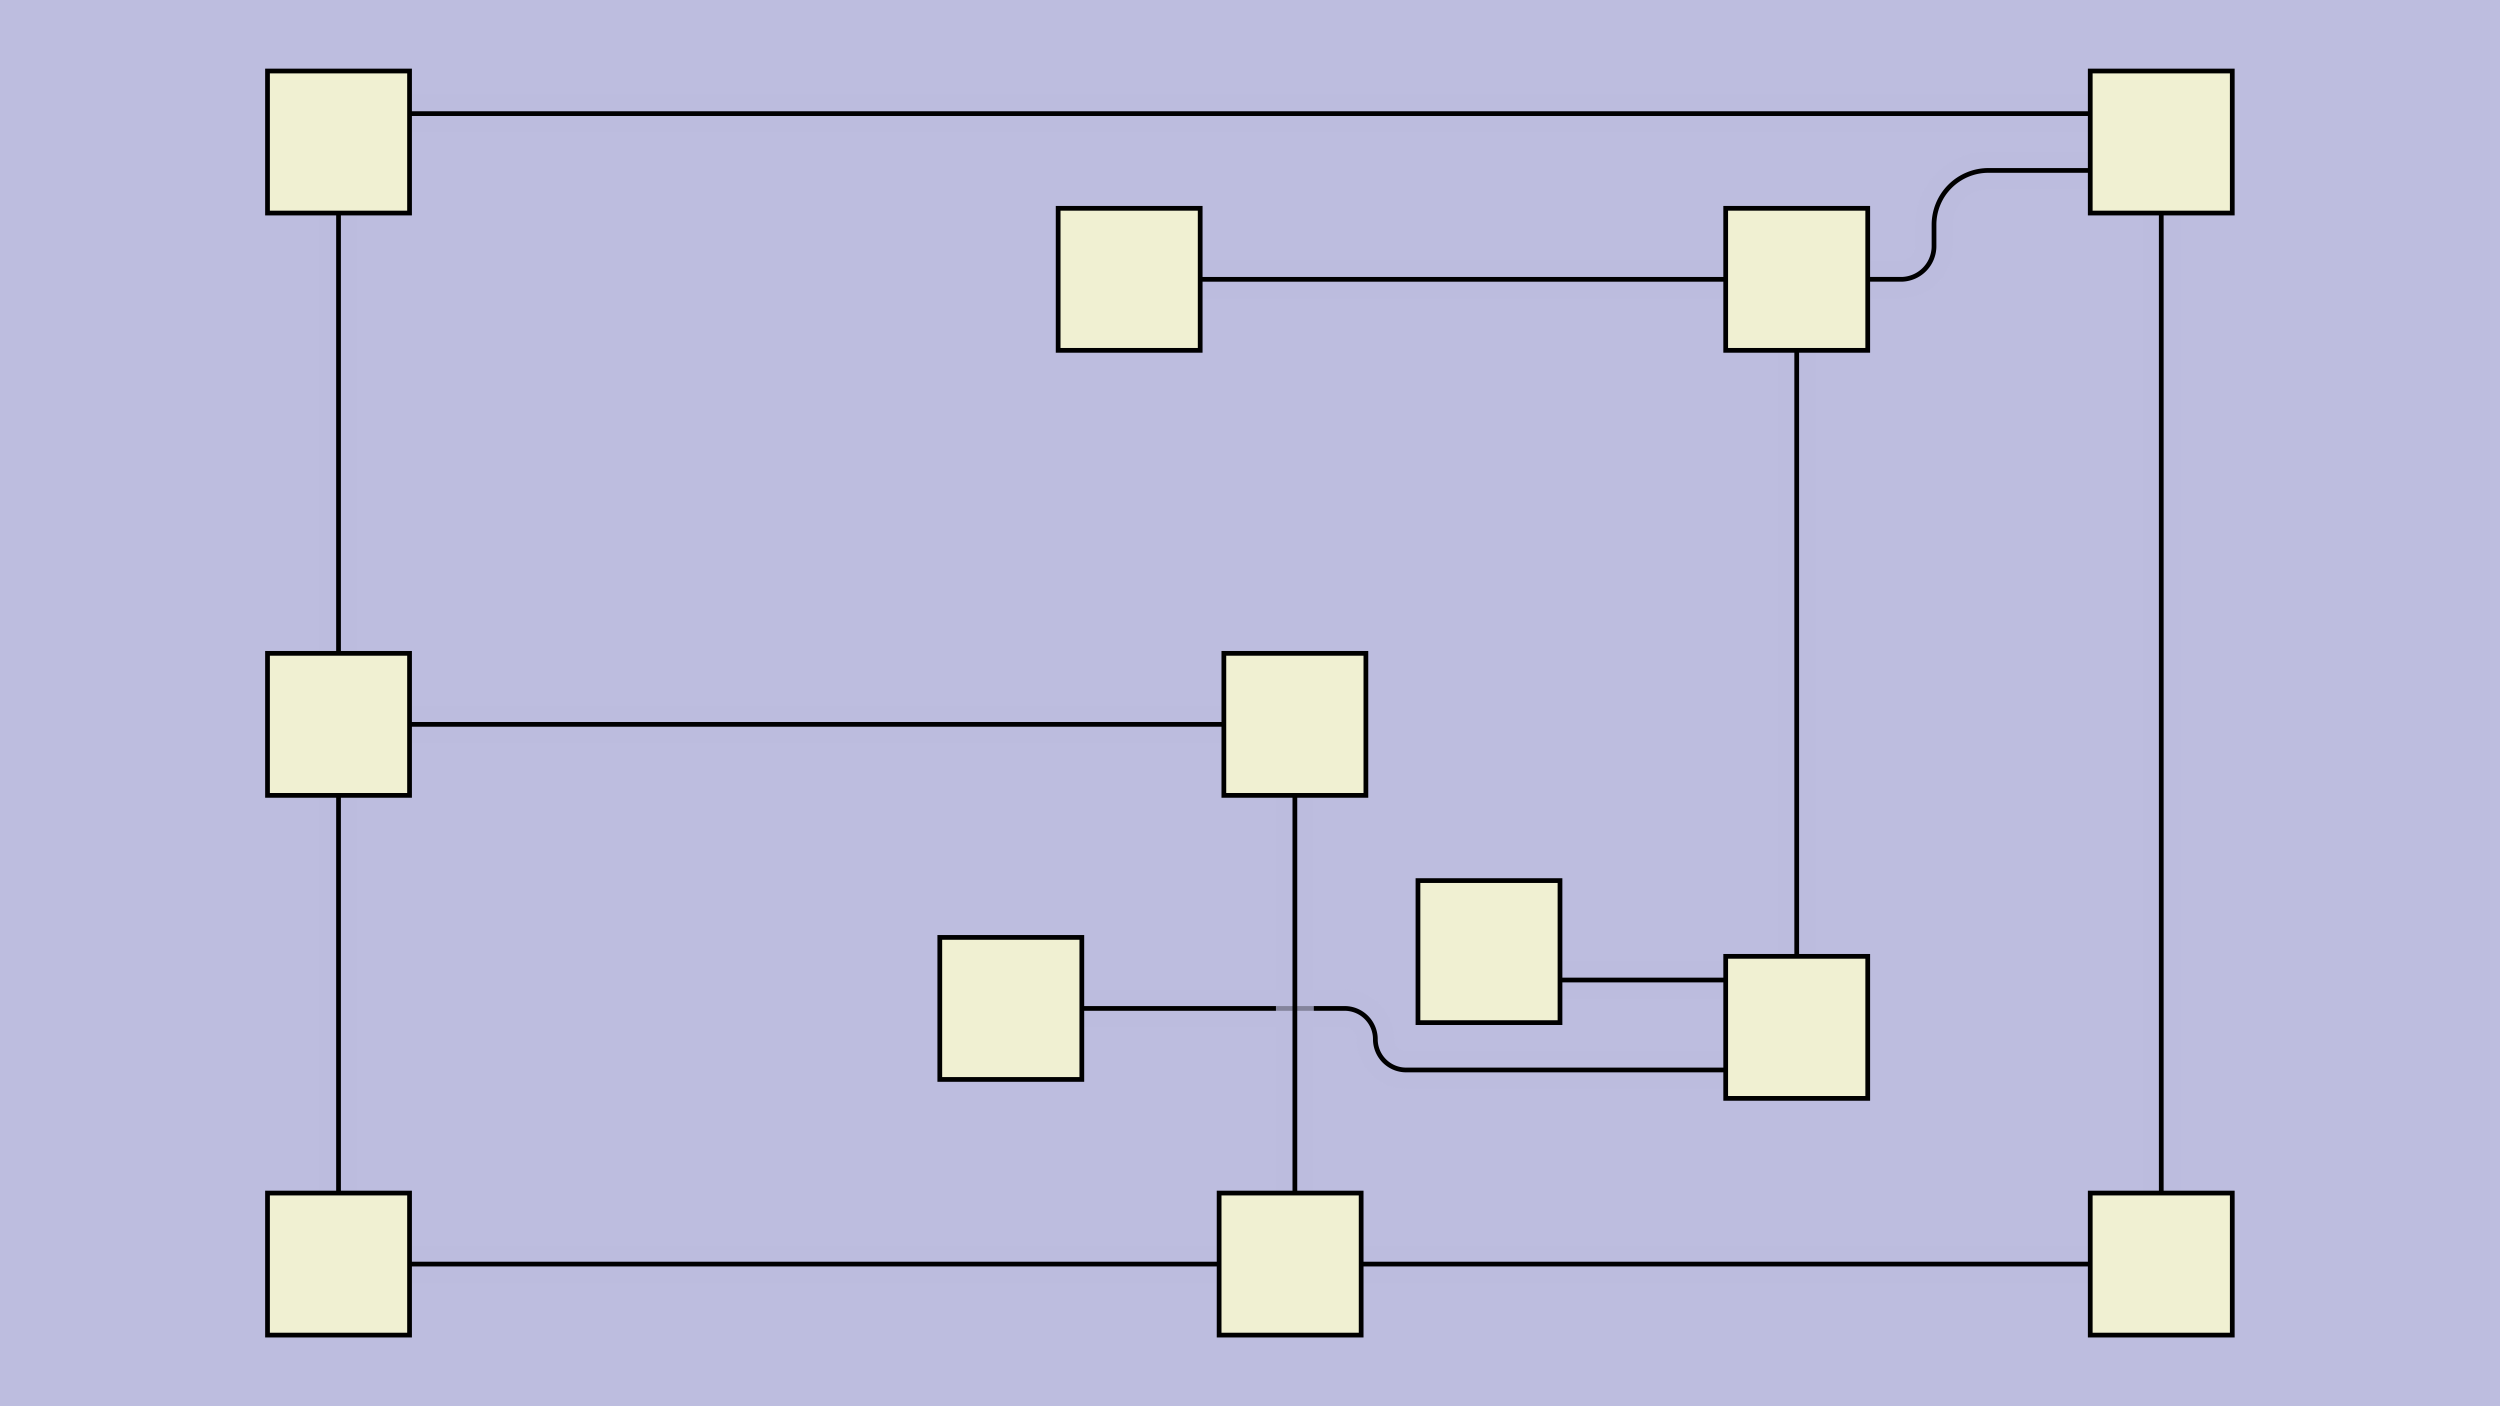 <svg id="SVGCanvas" width="480px" height="270px" xmlns="http://www.w3.org/2000/svg" xmlns:xlink="http://www.w3.org/1999/xlink" onmouseup="null" onmousemove="null">
<rect id="background" x="0" y="0" height="100%" width="100%" fill="#bdbddf" onmousedown="bgmousedown(evt)"></rect>
<g id="foreground" transform="translate(37.727,0),scale(0.909),translate(-122,-250)">
  <g id="edges"><g id="305"><path style="stroke:#bdbddf; stroke-width:8px; fill:none;" opacity="0.7" d="M 152,274L 537,274"></path><g><path style="stroke:#ff0; stroke-width:8px; fill:none; " opacity="0" d="M 152,274L 537,274"></path></g><path style="stroke:black; fill:none;" d="M 152,274L 537,274"></path><g><g><path style="stroke:#0ff; stroke-width:8px; fill:none; " opacity="0" d="M 152,274 L 537,274" onmousedown="segmousedown(&quot;305&quot;,&quot;0&quot;,evt);" onmouseover="segmouseover(&quot;305&quot;,&quot;0&quot;,evt);" onmouseout="segmouseout(&quot;305&quot;,&quot;0&quot;,evt);" onclick="segclick(&quot;305&quot;,&quot;0&quot;,evt);"></path></g></g></g><g id="306"><path style="stroke:#bdbddf; stroke-width:8px; fill:none;" opacity="0.7" d="M 537,295L 537,517"></path><g><path style="stroke:#ff0; stroke-width:8px; fill:none; " opacity="0" d="M 537,295L 537,517"></path></g><path style="stroke:black; fill:none;" d="M 537,295L 537,517"></path><g><g><path style="stroke:#0ff; stroke-width:8px; fill:none; " opacity="0" d="M 537,295 L 537,517" onmousedown="segmousedown(&quot;306&quot;,&quot;0&quot;,evt);" onmouseover="segmouseover(&quot;306&quot;,&quot;0&quot;,evt);" onmouseout="segmouseout(&quot;306&quot;,&quot;0&quot;,evt);" onclick="segclick(&quot;306&quot;,&quot;0&quot;,evt);"></path></g></g></g><g id="307"><path style="stroke:#bdbddf; stroke-width:8px; fill:none;" opacity="0.7" d="M 537,517L 368,517"></path><g><path style="stroke:#ff0; stroke-width:8px; fill:none; " opacity="0" d="M 537,517L 368,517"></path></g><path style="stroke:black; fill:none;" d="M 537,517L 368,517"></path><g><g><path style="stroke:#0ff; stroke-width:8px; fill:none; " opacity="0" d="M 537,517 L 368,517" onmousedown="segmousedown(&quot;307&quot;,&quot;0&quot;,evt);" onmouseover="segmouseover(&quot;307&quot;,&quot;0&quot;,evt);" onmouseout="segmouseout(&quot;307&quot;,&quot;0&quot;,evt);" onclick="segclick(&quot;307&quot;,&quot;0&quot;,evt);"></path></g></g></g><g id="308"><path style="stroke:#bdbddf; stroke-width:8px; fill:none;" opacity="0.7" d="M 338,517L 167,517"></path><g><path style="stroke:#ff0; stroke-width:8px; fill:none; " opacity="0" d="M 338,517L 167,517"></path></g><path style="stroke:black; fill:none;" d="M 338,517L 167,517"></path><g><g><path style="stroke:#0ff; stroke-width:8px; fill:none; " opacity="0" d="M 338,517 L 167,517" onmousedown="segmousedown(&quot;308&quot;,&quot;0&quot;,evt);" onmouseover="segmouseover(&quot;308&quot;,&quot;0&quot;,evt);" onmouseout="segmouseout(&quot;308&quot;,&quot;0&quot;,evt);" onclick="segclick(&quot;308&quot;,&quot;0&quot;,evt);"></path></g></g></g><g id="309"><path style="stroke:#bdbddf; stroke-width:8px; fill:none;" opacity="0.7" d="M 152,502L 152,418"></path><g><path style="stroke:#ff0; stroke-width:8px; fill:none; " opacity="0" d="M 152,502L 152,418"></path></g><path style="stroke:black; fill:none;" d="M 152,502L 152,418"></path><g><g><path style="stroke:#0ff; stroke-width:8px; fill:none; " opacity="0" d="M 152,502 L 152,418" onmousedown="segmousedown(&quot;309&quot;,&quot;0&quot;,evt);" onmouseover="segmouseover(&quot;309&quot;,&quot;0&quot;,evt);" onmouseout="segmouseout(&quot;309&quot;,&quot;0&quot;,evt);" onclick="segclick(&quot;309&quot;,&quot;0&quot;,evt);"></path></g></g></g><g id="310"><path style="stroke:#bdbddf; stroke-width:8px; fill:none;" opacity="0.7" d="M 152,388L 152,280"></path><g><path style="stroke:#ff0; stroke-width:8px; fill:none; " opacity="0" d="M 152,388L 152,280"></path></g><path style="stroke:black; fill:none;" d="M 152,388L 152,280"></path><g><g><path style="stroke:#0ff; stroke-width:8px; fill:none; " opacity="0" d="M 152,388 L 152,280" onmousedown="segmousedown(&quot;310&quot;,&quot;0&quot;,evt);" onmouseover="segmouseover(&quot;310&quot;,&quot;0&quot;,evt);" onmouseout="segmouseout(&quot;310&quot;,&quot;0&quot;,evt);" onclick="segclick(&quot;310&quot;,&quot;0&quot;,evt);"></path></g></g></g><g id="311"><path style="stroke:#bdbddf; stroke-width:8px; fill:none;" opacity="0.7" d="M 152,403L 354,403"></path><g><path style="stroke:#ff0; stroke-width:8px; fill:none; " opacity="0" d="M 152,403L 354,403"></path></g><path style="stroke:black; fill:none;" d="M 152,403L 354,403"></path><g><g><path style="stroke:#0ff; stroke-width:8px; fill:none; " opacity="0" d="M 152,403 L 354,403" onmousedown="segmousedown(&quot;311&quot;,&quot;0&quot;,evt);" onmouseover="segmouseover(&quot;311&quot;,&quot;0&quot;,evt);" onmouseout="segmouseout(&quot;311&quot;,&quot;0&quot;,evt);" onclick="segclick(&quot;311&quot;,&quot;0&quot;,evt);"></path></g></g></g><g id="312"><path style="stroke:#bdbddf; stroke-width:8px; fill:none;" opacity="0.7" d="M 460,324L 460,452"></path><g><path style="stroke:#ff0; stroke-width:8px; fill:none; " opacity="0" d="M 460,324L 460,452"></path></g><path style="stroke:black; fill:none;" d="M 460,324L 460,452"></path><g><g><path style="stroke:#0ff; stroke-width:8px; fill:none; " opacity="0" d="M 460,324 L 460,452" onmousedown="segmousedown(&quot;312&quot;,&quot;0&quot;,evt);" onmouseover="segmouseover(&quot;312&quot;,&quot;0&quot;,evt);" onmouseout="segmouseout(&quot;312&quot;,&quot;0&quot;,evt);" onclick="segclick(&quot;312&quot;,&quot;0&quot;,evt);"></path></g></g></g><g id="313"><path style="stroke:#bdbddf; stroke-width:8px; fill:none;" opacity="0.7" d="M 445,476 H 377.5 a 6.5,6.5 0 0,1 -6.5,-6.5 V 469.5 a 6.5,6.5 0 0,0 -6.5,-6.5L 294,463"></path><g><path style="stroke:#ff0; stroke-width:8px; fill:none; " opacity="0" d="M 445,476 H 377.5 a 6.5,6.5 0 0,1 -6.5,-6.5 V 469.5 a 6.5,6.5 0 0,0 -6.5,-6.5L 294,463"></path></g><path style="stroke:black; fill:none;" d="M 445,476 H 377.5 a 6.5,6.5 0 0,1 -6.5,-6.5 V 469.5 a 6.5,6.5 0 0,0 -6.5,-6.5L 294,463"></path><g><g><path style="stroke:#0ff; stroke-width:8px; fill:none; " opacity="0" d="M 445,476 L 371,476" onmousedown="segmousedown(&quot;313&quot;,&quot;0&quot;,evt);" onmouseover="segmouseover(&quot;313&quot;,&quot;0&quot;,evt);" onmouseout="segmouseout(&quot;313&quot;,&quot;0&quot;,evt);" onclick="segclick(&quot;313&quot;,&quot;0&quot;,evt);"></path><path style="stroke:#0ff; stroke-width:8px; fill:none; " opacity="0" d="M 371,476 L 371,463" onmousedown="segmousedown(&quot;313&quot;,&quot;1&quot;,evt);" onmouseover="segmouseover(&quot;313&quot;,&quot;1&quot;,evt);" onmouseout="segmouseout(&quot;313&quot;,&quot;1&quot;,evt);" onclick="segclick(&quot;313&quot;,&quot;1&quot;,evt);"></path><path style="stroke:#0ff; stroke-width:8px; fill:none; " opacity="0" d="M 371,463 L 294,463" onmousedown="segmousedown(&quot;313&quot;,&quot;2&quot;,evt);" onmouseover="segmouseover(&quot;313&quot;,&quot;2&quot;,evt);" onmouseout="segmouseout(&quot;313&quot;,&quot;2&quot;,evt);" onclick="segclick(&quot;313&quot;,&quot;2&quot;,evt);"></path></g></g></g><g id="314"><path style="stroke:#bdbddf; stroke-width:8px; fill:none;" opacity="0.7" d="M 445,309L 334,309"></path><g><path style="stroke:#ff0; stroke-width:8px; fill:none; " opacity="0" d="M 445,309L 334,309"></path></g><path style="stroke:black; fill:none;" d="M 445,309L 334,309"></path><g><g><path style="stroke:#0ff; stroke-width:8px; fill:none; " opacity="0" d="M 445,309 L 334,309" onmousedown="segmousedown(&quot;314&quot;,&quot;0&quot;,evt);" onmouseover="segmouseover(&quot;314&quot;,&quot;0&quot;,evt);" onmouseout="segmouseout(&quot;314&quot;,&quot;0&quot;,evt);" onclick="segclick(&quot;314&quot;,&quot;0&quot;,evt);"></path></g></g></g><g id="315"><path style="stroke:#bdbddf; stroke-width:8px; fill:none;" opacity="0.7" d="M 522,286 H 500.5 a 11.5,11.5 0 0,0 -11.5,11.5 V 302 a 7,7 0 0,1 -7,7L 475,309"></path><g><path style="stroke:#ff0; stroke-width:8px; fill:none; " opacity="0" d="M 522,286 H 500.5 a 11.5,11.5 0 0,0 -11.5,11.5 V 302 a 7,7 0 0,1 -7,7L 475,309"></path></g><path style="stroke:black; fill:none;" d="M 522,286 H 500.5 a 11.5,11.5 0 0,0 -11.5,11.5 V 302 a 7,7 0 0,1 -7,7L 475,309"></path><g><g><path style="stroke:#0ff; stroke-width:8px; fill:none; " opacity="0" d="M 522,286 L 489,286" onmousedown="segmousedown(&quot;315&quot;,&quot;0&quot;,evt);" onmouseover="segmouseover(&quot;315&quot;,&quot;0&quot;,evt);" onmouseout="segmouseout(&quot;315&quot;,&quot;0&quot;,evt);" onclick="segclick(&quot;315&quot;,&quot;0&quot;,evt);"></path><path style="stroke:#0ff; stroke-width:8px; fill:none; " opacity="0" d="M 489,286 L 489,309" onmousedown="segmousedown(&quot;315&quot;,&quot;1&quot;,evt);" onmouseover="segmouseover(&quot;315&quot;,&quot;1&quot;,evt);" onmouseout="segmouseout(&quot;315&quot;,&quot;1&quot;,evt);" onclick="segclick(&quot;315&quot;,&quot;1&quot;,evt);"></path><path style="stroke:#0ff; stroke-width:8px; fill:none; " opacity="0" d="M 489,309 L 475,309" onmousedown="segmousedown(&quot;315&quot;,&quot;2&quot;,evt);" onmouseover="segmouseover(&quot;315&quot;,&quot;2&quot;,evt);" onmouseout="segmouseout(&quot;315&quot;,&quot;2&quot;,evt);" onclick="segclick(&quot;315&quot;,&quot;2&quot;,evt);"></path></g></g></g><g id="316"><path style="stroke:#bdbddf; stroke-width:8px; fill:none;" opacity="0.7" d="M 354,403L 354,514"></path><g><path style="stroke:#ff0; stroke-width:8px; fill:none; " opacity="0" d="M 354,403L 354,514"></path></g><path style="stroke:black; fill:none;" d="M 354,403L 354,514"></path><g><g><path style="stroke:#0ff; stroke-width:8px; fill:none; " opacity="0" d="M 354,403 L 354,514" onmousedown="segmousedown(&quot;316&quot;,&quot;0&quot;,evt);" onmouseover="segmouseover(&quot;316&quot;,&quot;0&quot;,evt);" onmouseout="segmouseout(&quot;316&quot;,&quot;0&quot;,evt);" onclick="segclick(&quot;316&quot;,&quot;0&quot;,evt);"></path></g></g></g><g id="317"><path style="stroke:#bdbddf; stroke-width:8px; fill:none;" opacity="0.7" d="M 460,457L 395,457"></path><g><path style="stroke:#ff0; stroke-width:8px; fill:none; " opacity="0" d="M 460,457L 395,457"></path></g><path style="stroke:black; fill:none;" d="M 460,457L 395,457"></path><g><g><path style="stroke:#0ff; stroke-width:8px; fill:none; " opacity="0" d="M 460,457 L 395,457" onmousedown="segmousedown(&quot;317&quot;,&quot;0&quot;,evt);" onmouseover="segmouseover(&quot;317&quot;,&quot;0&quot;,evt);" onmouseout="segmouseout(&quot;317&quot;,&quot;0&quot;,evt);" onclick="segclick(&quot;317&quot;,&quot;0&quot;,evt);"></path></g></g></g></g>
  <g id="nodes"><g id="293" onmousedown="nodemousedown(293,evt);" onmouseover="nodemouseover(293,evt);" onmouseout="nodemouseout(293,evt);" transform="translate(152 280)"><rect x="-21" y="-21" width="42" height="42" fill="#0ff" style="stroke:none; opacity:0.75;" display="none"></rect><rect x="-15" y="-15" width="30" height="30" fill="#f0f0d2" style="stroke:black; opacity:1;"></rect></g><g id="296" onmousedown="nodemousedown(296,evt);" onmouseover="nodemouseover(296,evt);" onmouseout="nodemouseout(296,evt);" transform="translate(537 517)"><rect x="-21" y="-21" width="42" height="42" fill="#0ff" style="stroke:none; opacity:0.75;" display="none"></rect><rect x="-15" y="-15" width="30" height="30" fill="#f0f0d2" style="stroke:black; opacity:1;"></rect></g><g id="298" onmousedown="nodemousedown(298,evt);" onmouseover="nodemouseover(298,evt);" onmouseout="nodemouseout(298,evt);" transform="translate(354 403)"><rect x="-21" y="-21" width="42" height="42" fill="#0ff" style="stroke:none; opacity:0.75;" display="none"></rect><rect x="-15" y="-15" width="30" height="30" fill="#f0f0d2" style="stroke:black; opacity:1;"></rect></g><g id="303" onmousedown="nodemousedown(303,evt);" onmouseover="nodemouseover(303,evt);" onmouseout="nodemouseout(303,evt);" transform="translate(294 463)"><rect x="-21" y="-21" width="42" height="42" fill="#0ff" style="stroke:none; opacity:0.75;" display="none"></rect><rect x="-15" y="-15" width="30" height="30" fill="#f0f0d2" style="stroke:black; opacity:1;"></rect></g><g id="304" onmousedown="nodemousedown(304,evt);" onmouseover="nodemouseover(304,evt);" onmouseout="nodemouseout(304,evt);" transform="translate(395 451)"><rect x="-21" y="-21" width="42" height="42" fill="#0ff" style="stroke:none; opacity:0.75;" display="none"></rect><rect x="-15" y="-15" width="30" height="30" fill="#f0f0d2" style="stroke:black; opacity:1;"></rect></g><g id="297" onmousedown="nodemousedown(297,evt);" onmouseover="nodemouseover(297,evt);" onmouseout="nodemouseout(297,evt);" transform="translate(152,403)"><rect x="-21" y="-21" width="42" height="42" fill="#0ff" style="stroke:none; opacity:0.75;" display="none"></rect><rect x="-15" y="-15" width="30" height="30" fill="#f0f0d2" style="stroke:black; opacity:1;"></rect></g><g id="295" onmousedown="nodemousedown(295,evt);" onmouseover="nodemouseover(295,evt);" onmouseout="nodemouseout(295,evt);" transform="translate(152,517)"><rect x="-21" y="-21" width="42" height="42" fill="#0ff" style="stroke:none; opacity:0.75;" display="none"></rect><rect x="-15" y="-15" width="30" height="30" fill="#f0f0d2" style="stroke:black; opacity:1;"></rect></g><g id="299" onmousedown="nodemousedown(299,evt);" onmouseover="nodemouseover(299,evt);" onmouseout="nodemouseout(299,evt);" transform="translate(353,517)"><rect x="-21" y="-21" width="42" height="42" fill="#0ff" style="stroke:none; opacity:0.75;" display="none"></rect><rect x="-15" y="-15" width="30" height="30" fill="#f0f0d2" style="stroke:black; opacity:1;"></rect></g><g id="294" onmousedown="nodemousedown(294,evt);" onmouseover="nodemouseover(294,evt);" onmouseout="nodemouseout(294,evt);" transform="translate(537,280)"><rect x="-21" y="-21" width="42" height="42" fill="#0ff" style="stroke:none; opacity:0.75;" display="none"></rect><rect x="-15" y="-15" width="30" height="30" fill="#f0f0d2" style="stroke:black; opacity:1;"></rect></g><g id="301" onmousedown="nodemousedown(301,evt);" onmouseover="nodemouseover(301,evt);" onmouseout="nodemouseout(301,evt);" transform="translate(319,309)"><rect x="-21" y="-21" width="42" height="42" fill="#0ff" style="stroke:none; opacity:0.75;" display="none"></rect><rect x="-15" y="-15" width="30" height="30" fill="#f0f0d2" style="stroke:black; opacity:1;"></rect></g><g id="300" onmousedown="nodemousedown(300,evt);" onmouseover="nodemouseover(300,evt);" onmouseout="nodemouseout(300,evt);" transform="translate(460,309)"><rect x="-21" y="-21" width="42" height="42" fill="#0ff" style="stroke:none; opacity:0.75;" display="none"></rect><rect x="-15" y="-15" width="30" height="30" fill="#f0f0d2" style="stroke:black; opacity:1;"></rect></g><g id="302" onmousedown="nodemousedown(302,evt);" onmouseover="nodemouseover(302,evt);" onmouseout="nodemouseout(302,evt);" transform="translate(460,467)"><rect x="-21" y="-21" width="42" height="42" fill="#0ff" style="stroke:none; opacity:0.75;" display="none"></rect><rect x="-15" y="-15" width="30" height="30" fill="#f0f0d2" style="stroke:black; opacity:1;"></rect></g></g>
  <g id="BPs"><g onmousedown="bpmousedown(348,evt);" onmouseover="bpmouseover(348,evt);" onmouseout="bpmouseout(348,evt);" transform="translate(371 476)" opacity="0"><ellipse cx="0" cy="0" rx="16" ry="16" fill="#0ff" style="stroke:none; opacity:0.75;" display="none"></ellipse><ellipse cx="0" cy="0" rx="5.578" ry="5.578" fill="#777" style="stroke:black;"></ellipse></g><g onmousedown="bpmousedown(349,evt);" onmouseover="bpmouseover(349,evt);" onmouseout="bpmouseout(349,evt);" transform="translate(371 463)" opacity="0"><ellipse cx="0" cy="0" rx="16" ry="16" fill="#0ff" style="stroke:none; opacity:0.75;" display="none"></ellipse><ellipse cx="0" cy="0" rx="5.578" ry="5.578" fill="#777" style="stroke:black;"></ellipse></g><g onmousedown="bpmousedown(356,evt);" onmouseover="bpmouseover(356,evt);" onmouseout="bpmouseout(356,evt);" transform="translate(489 286)" opacity="0"><ellipse cx="0" cy="0" rx="16" ry="16" fill="#0ff" style="stroke:none; opacity:0.75;" display="none"></ellipse><ellipse cx="0" cy="0" rx="5.578" ry="5.578" fill="#777" style="stroke:black;"></ellipse></g><g onmousedown="bpmousedown(357,evt);" onmouseover="bpmouseover(357,evt);" onmouseout="bpmouseout(357,evt);" transform="translate(489,309)" opacity="0"><ellipse cx="0" cy="0" rx="16" ry="16" fill="#0ff" style="stroke:none; opacity:0.75;" display="none"></ellipse><ellipse cx="0" cy="0" rx="5.578" ry="5.578" fill="#777" style="stroke:black;"></ellipse></g></g>
  <g id="ports"></g>
</g>
</svg>